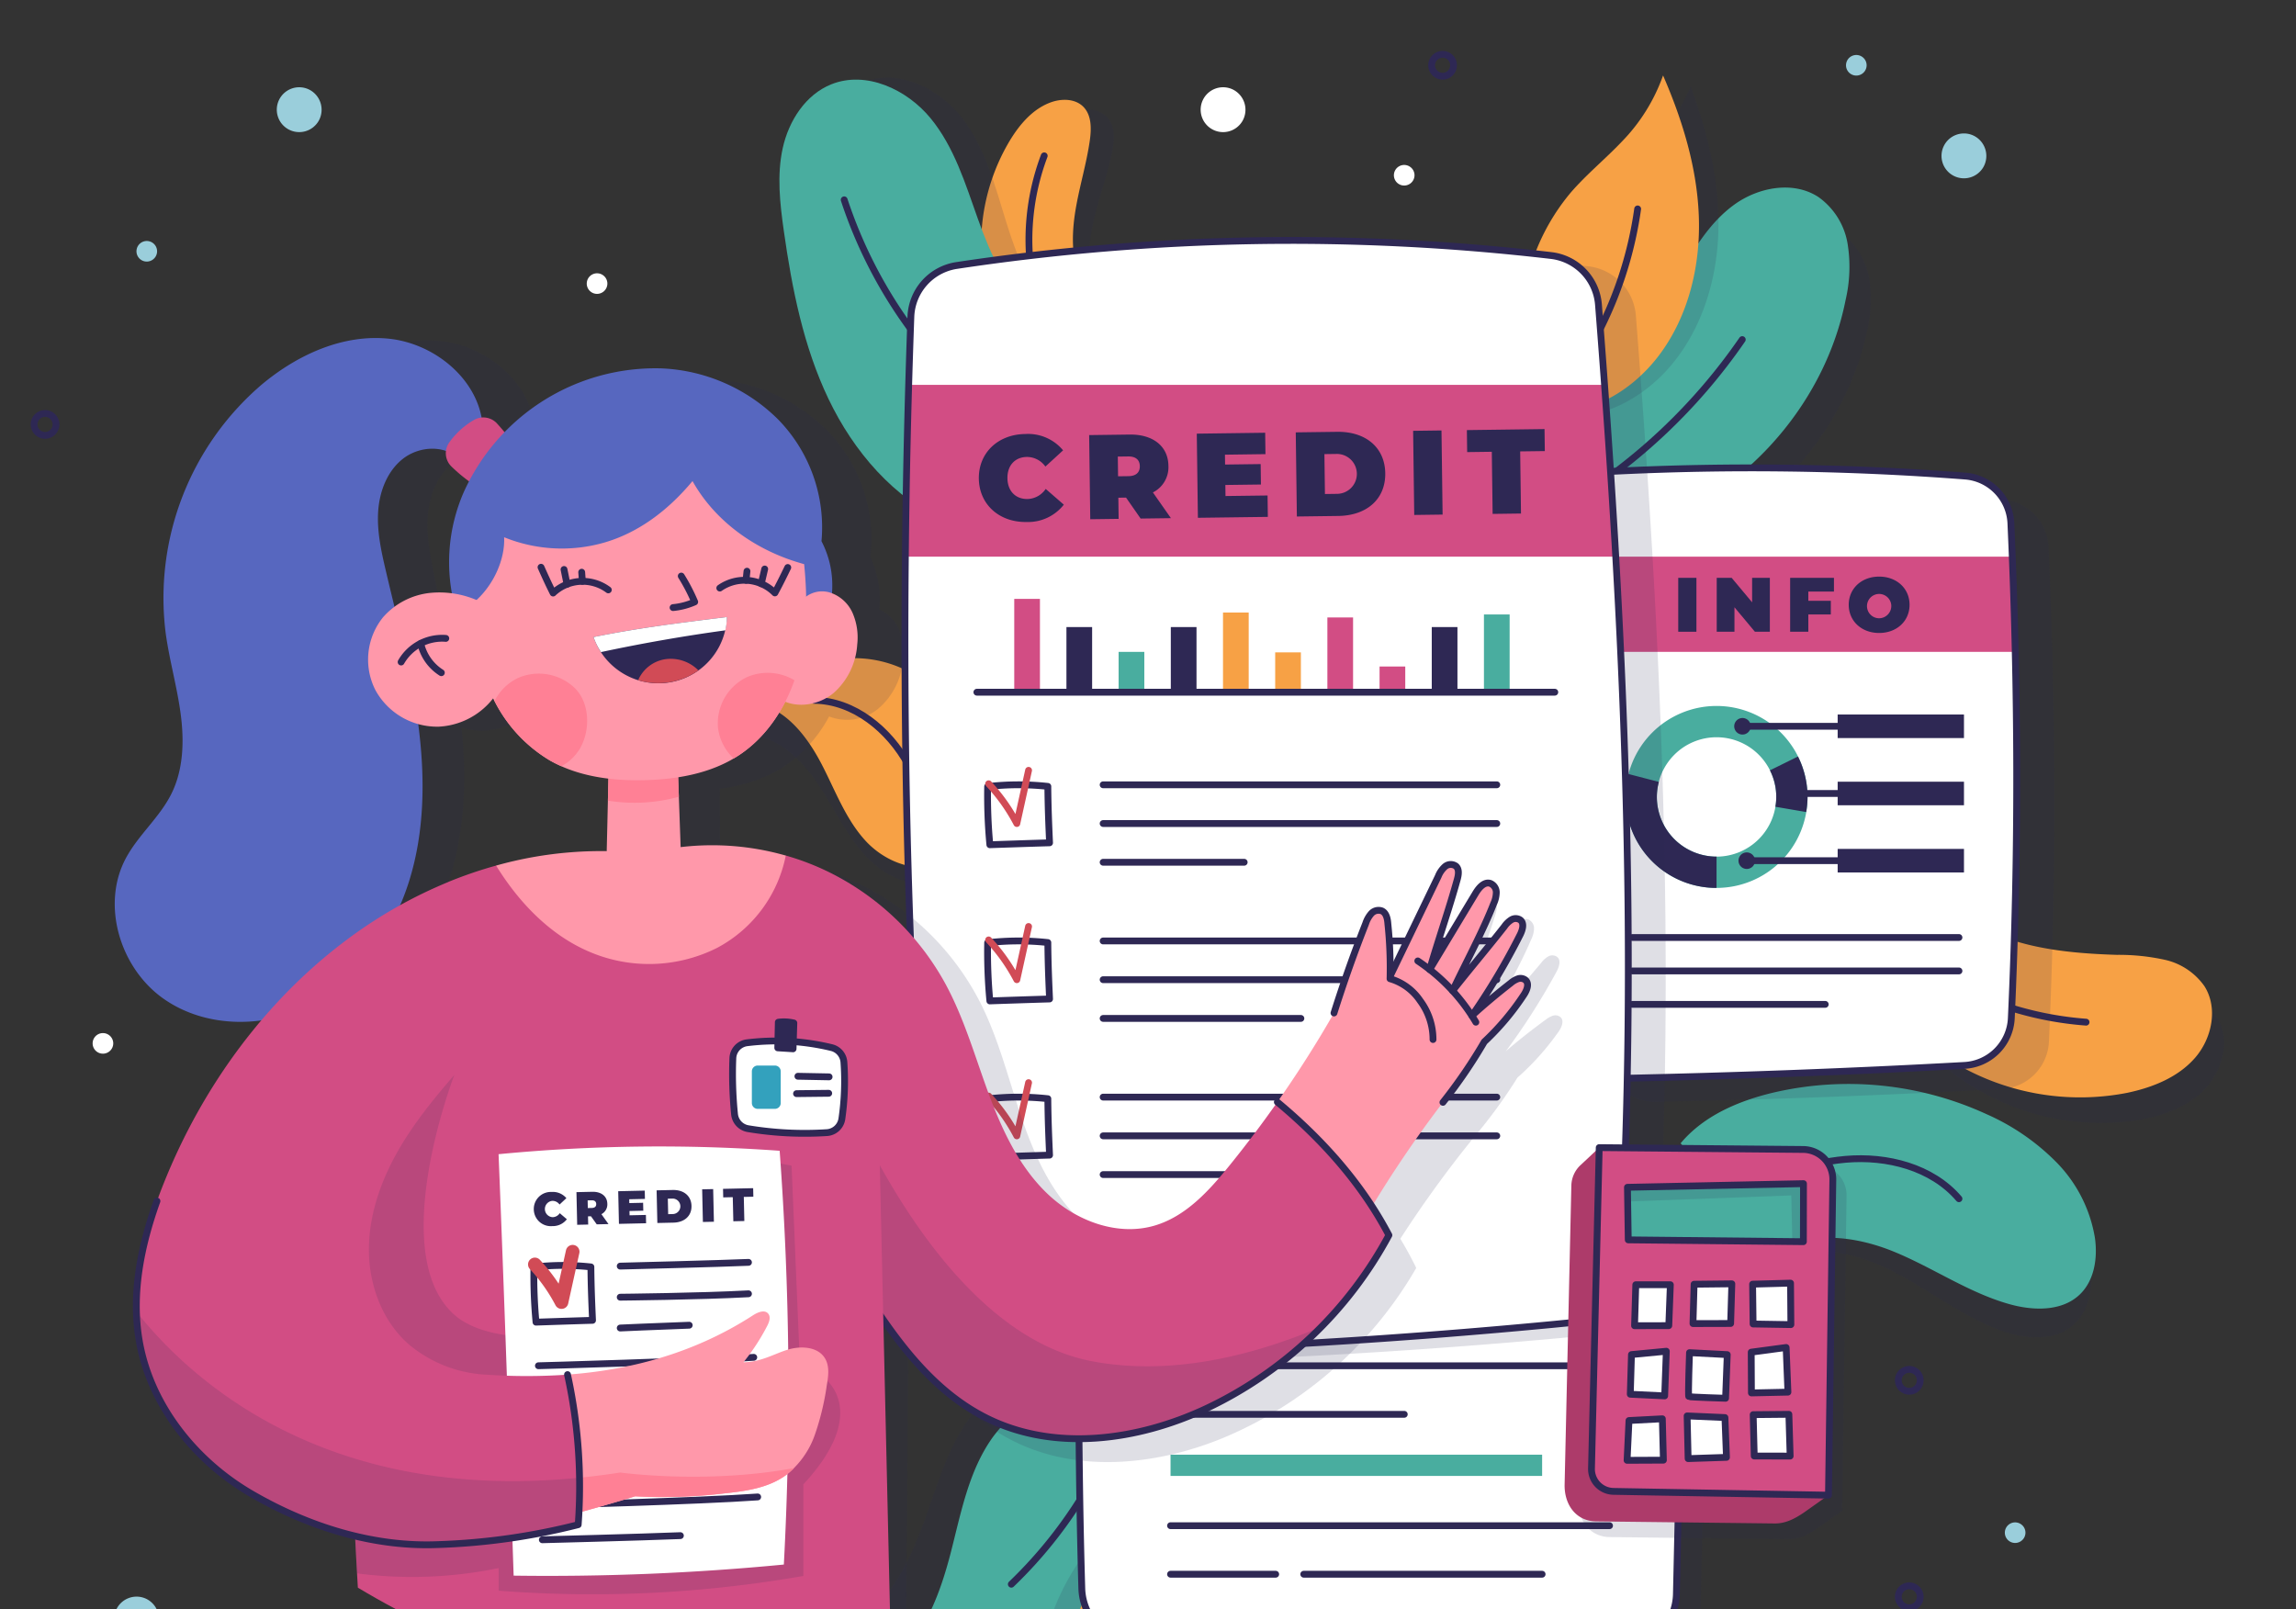 <svg xmlns="http://www.w3.org/2000/svg" xmlns:xlink="http://www.w3.org/1999/xlink" width="505" height="354" viewBox="0 0 505 354">
  <rect x="0" y="0" width="505" height="354" fill="#333333" stroke="none"/>
  <defs>
    <clipPath id="clip-path">
      <rect id="Rectángulo_414351" data-name="Rectángulo 414351" width="505" height="354" transform="translate(182.282 1322.039)" fill="#fff" stroke="#707070" stroke-width="1" opacity="0.63"/>
    </clipPath>
    <clipPath id="clip-path-2">
      <path id="Trazado_1016071" data-name="Trazado 1016071" d="M321.913,26.416C262.048,22.453,200.331,33.744,148.759,64.4S56.714,146.073,44.6,204.832,51.167,329.17,96.5,368.475c38.92,33.751,91.883,45.7,142.922,52.692,48.04,6.583,98.152,9.617,143.94-6.345,56.8-19.8,101.855-69.223,118.284-127.085s4.528-122.652-29.717-172.1S382.315,30.414,321.913,26.416Z" transform="translate(-40.99 -25.653)"/>
    </clipPath>
  </defs>
  <g id="Enmascarar_grupo_1098792" data-name="Enmascarar grupo 1098792" transform="translate(-182.282 -1322.039)" clip-path="url(#clip-path)">
    <g id="OBJECTS" transform="translate(182.282 1311.673)">
      <g id="Grupo_1171642" data-name="Grupo 1171642">
        <g id="Grupo_1171587" data-name="Grupo 1171587" transform="translate(166.431 26.959)">
          <g id="Grupo_1171578" data-name="Grupo 1171578" transform="translate(49.371 5.367)">
            <path id="Trazado_1015935" data-name="Trazado 1015935" d="M287.534,101.857a44.413,44.413,0,0,1,7.391-29.007c2.442-3.595,5.652-6.973,9.842-8.13,2.383-.657,5.245-.41,6.883,1.442,1.728,1.955,1.515,4.916,1,7.471-.987,4.851-2.713,9.519-3.877,14.33s-1.758,9.906-.459,14.683Z" transform="translate(-283.827 -62.23)" fill="#2e2854" opacity="0.15"/>
            <path id="Trazado_1015936" data-name="Trazado 1015936" d="M283.928,100.557a44.411,44.411,0,0,1,5.636-29.4c2.222-3.735,5.223-7.3,9.336-8.706,2.34-.8,5.211-.724,6.956,1.026,1.842,1.848,1.808,4.815,1.441,7.4-.694,4.9-2.137,9.665-3.01,14.537s-1.161,9.994.423,14.684Z" transform="translate(-283.395 -61.964)" fill="#f7a145"/>
            <path id="Trazado_1015937" data-name="Trazado 1015937" d="M298.562,75.8a52.431,52.431,0,0,0-2.484,28.032" transform="translate(-284.69 -63.483)" fill="none" stroke="#2e2854" stroke-linecap="round" stroke-linejoin="round" stroke-miterlimit="10" stroke-width="1.5"/>
          </g>
          <g id="Grupo_1171579" data-name="Grupo 1171579" transform="translate(4.994 0.478)">
            <path id="Trazado_1015938" data-name="Trazado 1015938" d="M274.615,154.578c-11.459-5.683-19.848-16.4-24.874-28.166s-7-24.59-8.253-37.319c-.6-6.094-1.038-12.342.534-18.258s5.515-11.534,11.294-13.56c7.754-2.72,16.512,1.816,21.46,8.376s7.045,14.76,9.481,22.61,5.57,15.929,11.864,21.212Z" transform="translate(-234.359 -56.472)" fill="#2e2854" opacity="0.15"/>
            <path id="Trazado_1015939" data-name="Trazado 1015939" d="M270.4,154.3c-11.691-5.192-20.526-15.546-26.046-27.086s-8.033-24.271-9.827-36.935c-.86-6.063-1.561-12.286-.24-18.265S239.3,60.259,244.99,57.989c7.631-3.046,16.574,1.114,21.8,7.459s7.664,14.449,10.431,22.187,6.241,15.679,12.754,20.69Z" transform="translate(-233.548 -56.527)" fill="#49ad9f"/>
            <path id="Trazado_1015940" data-name="Trazado 1015940" d="M249.559,86.669a101.936,101.936,0,0,0,34.431,48.706" transform="translate(-235.305 -59.786)" fill="none" stroke="#2e2854" stroke-linecap="round" stroke-linejoin="round" stroke-miterlimit="10" stroke-width="1.5"/>
          </g>
          <g id="Grupo_1171580" data-name="Grupo 1171580" transform="translate(0 128.187)">
            <path id="Trazado_1015941" data-name="Trazado 1015941" d="M271.1,248.433c-5.345,3.646-12.962,1.433-17.731-2.939s-7.569-10.415-11.037-15.875-8.21-10.76-14.389-12a25.637,25.637,0,0,1,44.888,2.648C276.756,228.566,275.961,238.345,271.1,248.433Z" transform="translate(-227.938 -200.548)" fill="#2e2854" opacity="0.15"/>
            <path id="Trazado_1015942" data-name="Trazado 1015942" d="M269.4,244.535c-5.642,3.166-13.038.3-17.408-4.471s-6.633-11.035-9.614-16.776-7.242-11.434-13.291-13.2a25.637,25.637,0,0,1,44.488,6.546C276.765,225.236,275.122,234.908,269.4,244.535Z" transform="translate(-228.064 -199.925)" fill="#f7a145"/>
            <path id="Trazado_1015943" data-name="Trazado 1015943" d="M242.074,210.322c8.792.056,16.547,6.466,20.751,14.187s5.527,16.635,6.782,25.337" transform="translate(-229.489 -201.066)" fill="none" stroke="#2e2854" stroke-linecap="round" stroke-linejoin="round" stroke-miterlimit="10" stroke-width="1.5"/>
          </g>
          <g id="Grupo_1171581" data-name="Grupo 1171581" transform="translate(22.741 282.448)">
            <path id="Trazado_1015944" data-name="Trazado 1015944" d="M310.458,374.708a30.835,30.835,0,0,0-31.129,9.144c-5.991,6.88-8.522,16-11.612,24.588s-7.37,17.456-14.234,21.849c15.831,4.765,34.188,2.435,46.915-8.115A39.7,39.7,0,0,0,310.458,374.708Z" transform="translate(-253.483 -373.243)" fill="#2e2854" opacity="0.15"/>
            <path id="Trazado_1015945" data-name="Trazado 1015945" d="M313.809,378.837A30.837,30.837,0,0,0,283.651,390.8c-5.334,7.4-7.015,16.719-9.3,25.551s-5.736,18.059-12.167,23.065c16.2,3.289,34.268-.716,45.971-12.391A39.7,39.7,0,0,0,313.809,378.837Z" transform="translate(-254.437 -373.764)" fill="#49ad9f"/>
            <path id="Trazado_1015946" data-name="Trazado 1015946" d="M318.712,373.2a98.357,98.357,0,0,1-27.862,49.414" transform="translate(-257.584 -373.202)" fill="none" stroke="#2e2854" stroke-linecap="round" stroke-linejoin="round" stroke-miterlimit="10" stroke-width="1.5"/>
          </g>
          <g id="Grupo_1171582" data-name="Grupo 1171582" transform="translate(61.891 312.452)">
            <path id="Trazado_1015947" data-name="Trazado 1015947" d="M321.541,406.9c-16.57,10.018-26.274,30.325-23.66,49.511a24.8,24.8,0,0,0,3.452,10.38,12.456,12.456,0,0,0,8.939,5.812c6.275.555,11.58-5.038,13.681-10.976s2.04-12.417,3.545-18.533,5.35-12.413,11.514-13.708Z" transform="translate(-297.458 -406.905)" fill="#2e2854" opacity="0.15"/>
            <path id="Trazado_1015948" data-name="Trazado 1015948" d="M321.6,412.379c-14.851,12.424-21.35,33.972-15.845,52.536a24.8,24.8,0,0,0,4.993,9.733,12.456,12.456,0,0,0,9.72,4.383c6.285-.408,10.678-6.742,11.849-12.931s.125-12.583.681-18.856,3.4-13.082,9.292-15.3Z" transform="translate(-298.155 -407.506)" fill="#f7a145"/>
            <path id="Trazado_1015949" data-name="Trazado 1015949" d="M334.229,420.241a50.2,50.2,0,0,0-13.421,40.651" transform="translate(-299.978 -408.369)" fill="none" stroke="#2e2854" stroke-linecap="round" stroke-linejoin="round" stroke-miterlimit="10" stroke-width="1.5"/>
          </g>
          <g id="Grupo_1171583" data-name="Grupo 1171583" transform="translate(203.22 221.826)">
            <path id="Trazado_1015950" data-name="Trazado 1015950" d="M457.279,319.215c5.452-5.642,13.29-8.361,21.035-9.619a72.76,72.76,0,0,1,46.572,8.132,49.848,49.848,0,0,1,14.592,11.718,30.871,30.871,0,0,1,7.174,17.087c.314,4.466-.767,9.363-4.215,12.218-4.18,3.46-10.4,2.86-15.513,1.028-8.78-3.144-16.189-9.2-24.535-13.361s-18.826-6.235-26.716-1.263Z" transform="translate(-456.327 -305.499)" fill="#2e2854" opacity="0.15"/>
            <path id="Trazado_1015951" data-name="Trazado 1015951" d="M456.21,318.156c5.028-6.023,12.648-9.3,20.281-11.12a72.76,72.76,0,0,1,47.039,4.733,49.832,49.832,0,0,1,15.4,10.629,30.872,30.872,0,0,1,8.394,16.521c.638,4.432-.086,9.394-3.318,12.492-3.917,3.754-10.169,3.606-15.4,2.152-8.985-2.5-16.813-8-25.439-11.546s-19.229-4.853-26.738.678Z" transform="translate(-456.21 -305.107)" fill="#49ad9f"/>
            <path id="Trazado_1015952" data-name="Trazado 1015952" d="M467.672,331.736c8.4-3.593,16.985-7.233,26.091-8.028s18.991,1.723,24.925,8.674" transform="translate(-457.468 -307.133)" fill="none" stroke="#2e2854" stroke-linecap="round" stroke-linejoin="round" stroke-miterlimit="10" stroke-width="1.5"/>
          </g>
          <g id="Grupo_1171584" data-name="Grupo 1171584" transform="translate(248.884 183.43)">
            <path id="Trazado_1015953" data-name="Trazado 1015953" d="M526.514,266.552c9.1,8.648,22.428,10.871,34.936,11.974a47.189,47.189,0,0,1,10.525,1.681,14.508,14.508,0,0,1,8.348,6.264c2.792,4.978,1.018,11.609-2.985,15.679s-9.735,5.974-15.381,6.818a54.076,54.076,0,0,1-51.3-22.194Z" transform="translate(-507.85 -262.48)" fill="#2e2854" opacity="0.15"/>
            <path id="Trazado_1015954" data-name="Trazado 1015954" d="M522.207,261.978c9.572,8.125,23,9.6,35.551,10a47.173,47.173,0,0,1,10.6,1.09,14.5,14.5,0,0,1,8.684,5.787c3.066,4.814,1.666,11.533-2.1,15.822s-9.386,6.509-14.975,7.668a54.075,54.075,0,0,1-52.463-19.29Z" transform="translate(-507.504 -261.978)" fill="#f7a145"/>
            <path id="Trazado_1015955" data-name="Trazado 1015955" d="M510.61,271.862a74.142,74.142,0,0,0,40.743,16.006" transform="translate(-507.845 -263.063)" fill="none" stroke="#2e2854" stroke-linecap="round" stroke-linejoin="round" stroke-miterlimit="10" stroke-width="1.5"/>
          </g>
          <g id="Grupo_1171585" data-name="Grupo 1171585" transform="translate(174.154 24.664)">
            <path id="Trazado_1015956" data-name="Trazado 1015956" d="M427.135,147.407c13.337-8.777,21.7-23.146,30.15-36.694,3.489-5.6,7.224-11.3,12.706-14.963s13.189-4.81,18.575-1a15.764,15.764,0,0,1,6.033,10.491,31.921,31.921,0,0,1-.893,12.318c-5.687,23.9-25.658,43.812-49.578,49.426Z" transform="translate(-423.953 -84.599)" fill="#2e2854" opacity="0.15"/>
            <path id="Trazado_1015957" data-name="Trazado 1015957" d="M423.561,140.7c12.987-9.286,20.79-23.968,28.708-37.833,3.27-5.728,6.782-11.567,12.117-15.444s12.993-5.317,18.522-1.723a15.763,15.763,0,0,1,6.435,10.249,31.911,31.911,0,0,1-.416,12.344C484.169,132.4,464.984,153.068,441.3,159.6Z" transform="translate(-423.561 -83.639)" fill="#49ad9f"/>
            <path id="Trazado_1015958" data-name="Trazado 1015958" d="M466.7,121.2a126.058,126.058,0,0,1-38.425,36.3" transform="translate(-424.079 -87.761)" fill="none" stroke="#2e2854" stroke-linecap="round" stroke-linejoin="round" stroke-miterlimit="10" stroke-width="1.5"/>
          </g>
          <g id="Grupo_1171586" data-name="Grupo 1171586" transform="translate(168.16)">
            <path id="Trazado_1015959" data-name="Trazado 1015959" d="M422.692,130.334A46.483,46.483,0,0,1,432.8,83.141c3.654-3.761,7.929-6.861,11.751-10.452a39.932,39.932,0,0,0,9.9-14.042c3.721,10.074,6.332,20.705,6.108,31.444s-3.46,21.632-10.367,29.857S432.458,133.375,422.692,130.334Z" transform="translate(-417.186 -56.233)" fill="#2e2854" opacity="0.15"/>
            <path id="Trazado_1015960" data-name="Trazado 1015960" d="M420.353,129.3a46.484,46.484,0,0,1,7.439-47.687c3.437-3.961,7.531-7.3,11.144-11.1a39.926,39.926,0,0,0,9.089-14.577c4.282,9.849,7.486,20.316,7.868,31.05s-2.237,21.793-8.67,30.393S430.275,131.782,420.353,129.3Z" transform="translate(-416.829 -55.935)" fill="#f7a145"/>
            <path id="Trazado_1015961" data-name="Trazado 1015961" d="M442.735,88.918a85.09,85.09,0,0,1-23.168,47.4" transform="translate(-417.129 -59.555)" fill="none" stroke="#2e2854" stroke-linecap="round" stroke-linejoin="round" stroke-miterlimit="10" stroke-width="1.5"/>
          </g>
        </g>
        <g id="Grupo_1171609" data-name="Grupo 1171609" transform="translate(199.044 63.254)">
          <g id="Grupo_1171588" data-name="Grupo 1171588" transform="translate(38.15 223.693)">
            <path id="Trazado_1015962" data-name="Trazado 1015962" d="M446.174,369.535l-1.345,60.329a12.292,12.292,0,0,1-12.12,12.014c-36.005.491-71.388-.34-106.709-1.3a12.293,12.293,0,0,1-11.947-11.929c-.588-19.993-.709-39.771-.748-59.586a12.3,12.3,0,0,1,11.863-12.308c36.037-1.288,72.209-1.251,109.207.227A12.291,12.291,0,0,1,446.174,369.535Z" transform="translate(-308.069 -348.835)" fill="#2e2854" opacity="0.15"/>
            <path id="Trazado_1015963" data-name="Trazado 1015963" d="M440.293,361.678l-1.345,60.329a12.292,12.292,0,0,1-12.12,12.014c-36.005.491-71.388-.34-106.709-1.3a12.293,12.293,0,0,1-11.947-11.929c-.588-19.993-.709-39.771-.748-59.586A12.3,12.3,0,0,1,319.288,348.9c36.037-1.288,72.209-1.251,109.207.227A12.293,12.293,0,0,1,440.293,361.678Z" transform="translate(-307.424 -347.973)" fill="#fff"/>
            <path id="Trazado_1015964" data-name="Trazado 1015964" d="M440.293,361.678l-1.345,60.329a12.292,12.292,0,0,1-12.12,12.014c-36.005.491-71.388-.34-106.709-1.3a12.293,12.293,0,0,1-11.947-11.929c-.588-19.993-.709-39.771-.748-59.586A12.3,12.3,0,0,1,319.288,348.9c36.037-1.288,72.209-1.251,109.207.227A12.293,12.293,0,0,1,440.293,361.678Z" transform="translate(-307.424 -347.973)" fill="none" stroke="#2e2854" stroke-linecap="round" stroke-linejoin="round" stroke-miterlimit="10" stroke-width="1.5"/>
            <rect id="Rectángulo_414337" data-name="Rectángulo 414337" width="81.73" height="4.673" transform="translate(20.262 43.381)" fill="#49ad9f"/>
            <line id="Línea_966" data-name="Línea 966" x2="51.41" transform="translate(20.262 34.501)" fill="none" stroke="#2e2854" stroke-linecap="round" stroke-linejoin="round" stroke-miterlimit="10" stroke-width="1.5"/>
            <line id="Línea_967" data-name="Línea 967" x2="96.558" transform="translate(20.262 23.827)" fill="none" stroke="#2e2854" stroke-linecap="round" stroke-linejoin="round" stroke-miterlimit="10" stroke-width="1.5"/>
            <line id="Línea_968" data-name="Línea 968" x2="23.131" transform="translate(20.262 69.674)" fill="none" stroke="#2e2854" stroke-linecap="round" stroke-linejoin="round" stroke-miterlimit="10" stroke-width="1.5"/>
            <line id="Línea_969" data-name="Línea 969" x2="52.431" transform="translate(49.561 69.674)" fill="none" stroke="#2e2854" stroke-linecap="round" stroke-linejoin="round" stroke-miterlimit="10" stroke-width="1.5"/>
            <line id="Línea_970" data-name="Línea 970" x2="96.558" transform="translate(20.262 58.999)" fill="none" stroke="#2e2854" stroke-linecap="round" stroke-linejoin="round" stroke-miterlimit="10" stroke-width="1.5"/>
          </g>
          <g id="Grupo_1171594" data-name="Grupo 1171594" transform="translate(145.17 50.024)">
            <path id="Trazado_1015965" data-name="Trazado 1015965" d="M448.572,292.985q38.153-.769,76.265-2.861a10.9,10.9,0,0,0,10.266-10.4c1.683-36.9,1.505-72.937-.092-108.832A10.9,10.9,0,0,0,524.986,160.5a614.4,614.4,0,0,0-77.711-1.037,10.884,10.884,0,0,0-10.342,10.971c.314,36.814.6,73.716.559,111.647A10.884,10.884,0,0,0,448.572,292.985Z" transform="translate(-428.658 -153.531)" fill="#2e2854" opacity="0.15"/>
            <path id="Trazado_1015966" data-name="Trazado 1015966" d="M439.277,287.183q38.153-.769,76.265-2.861a10.9,10.9,0,0,0,10.266-10.4c1.683-36.9,1.505-72.937-.092-108.833a10.9,10.9,0,0,0-10.026-10.392,614.386,614.386,0,0,0-77.711-1.037,10.884,10.884,0,0,0-10.342,10.971c.314,36.814.6,73.716.559,111.648A10.883,10.883,0,0,0,439.277,287.183Z" transform="translate(-427.638 -152.894)" fill="#fff"/>
            <path id="Trazado_1015967" data-name="Trazado 1015967" d="M526.014,174.832h-98.3q.088,10.459.168,20.94h98.794Q526.434,185.286,526.014,174.832Z" transform="translate(-427.646 -155.302)" fill="#d24d84"/>
            <path id="Trazado_1015968" data-name="Trazado 1015968" d="M439.277,287.183q38.153-.769,76.265-2.861a10.9,10.9,0,0,0,10.266-10.4c1.683-36.9,1.505-72.937-.092-108.833a10.9,10.9,0,0,0-10.026-10.392,614.386,614.386,0,0,0-77.711-1.037,10.884,10.884,0,0,0-10.342,10.971c.314,36.814.6,73.716.559,111.648A10.883,10.883,0,0,0,439.277,287.183Z" transform="translate(-427.638 -152.894)" fill="none" stroke="#2e2854" stroke-linecap="round" stroke-linejoin="round" stroke-miterlimit="10" stroke-width="1.5"/>
            <g id="Grupo_1171589" data-name="Grupo 1171589" transform="translate(24.911 23.914)">
              <path id="Trazado_1015969" data-name="Trazado 1015969" d="M455.619,180.061h4v11.856h-4Z" transform="translate(-455.619 -179.789)" fill="#2e2854"/>
              <path id="Trazado_1015970" data-name="Trazado 1015970" d="M476.813,180.061v11.856h-3.286l-4.5-5.385v5.385h-3.9V180.061h3.286l4.5,5.386v-5.386Z" transform="translate(-456.663 -179.789)" fill="#2e2854"/>
              <path id="Trazado_1015971" data-name="Trazado 1015971" d="M487.267,183.075v2.032h4.945v3.014h-4.945v3.793h-4V180.06h9.636v3.014h-5.64Z" transform="translate(-458.654 -179.789)" fill="#2e2854"/>
              <path id="Trazado_1015972" data-name="Trazado 1015972" d="M497.742,185.955c0-3.59,2.828-6.2,6.688-6.2s6.689,2.608,6.689,6.2-2.828,6.2-6.689,6.2S497.742,189.545,497.742,185.955Zm9.348,0a2.674,2.674,0,1,0-2.659,2.964A2.7,2.7,0,0,0,507.09,185.955Z" transform="translate(-460.242 -179.756)" fill="#2e2854"/>
            </g>
            <g id="Grupo_1171590" data-name="Grupo 1171590" transform="translate(13.326 52.365)">
              <path id="Trazado_1015973" data-name="Trazado 1015973" d="M462.618,211.714a20.011,20.011,0,1,0,20.011,20.011A20.012,20.012,0,0,0,462.618,211.714Zm0,33.141a13.129,13.129,0,1,1,13.129-13.129A13.13,13.13,0,0,1,462.618,244.855Z" transform="translate(-442.606 -211.714)" fill="#49ad9f"/>
              <path id="Trazado_1015974" data-name="Trazado 1015974" d="M486.246,236.417a20.1,20.1,0,0,0,.3-3.321,19.892,19.892,0,0,0-2.105-8.895l-6.165,3.046a12.8,12.8,0,0,1,1.195,8.012Z" transform="translate(-446.52 -213.085)" fill="#2e2854"/>
              <path id="Trazado_1015975" data-name="Trazado 1015975" d="M449.489,233.572a13.1,13.1,0,0,1,.436-3.306l-6.654-1.732a19.942,19.942,0,0,0,19.346,25.049V246.7A13.129,13.129,0,0,1,449.489,233.572Z" transform="translate(-442.606 -213.56)" fill="#2e2854"/>
            </g>
            <g id="Grupo_1171591" data-name="Grupo 1171591" transform="translate(38.912 83.807)">
              <rect id="Rectángulo_414338" data-name="Rectángulo 414338" width="27.783" height="5.181" transform="translate(21.063)" fill="#2e2854"/>
              <line id="Línea_971" data-name="Línea 971" x2="22.43" transform="translate(1.069 2.591)" fill="none" stroke="#2e2854" stroke-linecap="round" stroke-linejoin="round" stroke-miterlimit="10" stroke-width="1.5"/>
              <path id="Trazado_1015976" data-name="Trazado 1015976" d="M473.484,249.811a1.069,1.069,0,1,0-1.069,1.069A1.069,1.069,0,0,0,473.484,249.811Z" transform="translate(-471.346 -247.221)" fill="none" stroke="#2e2854" stroke-linecap="round" stroke-linejoin="round" stroke-miterlimit="10" stroke-width="1.5"/>
            </g>
            <g id="Grupo_1171592" data-name="Grupo 1171592" transform="translate(49.258 69.026)">
              <rect id="Rectángulo_414339" data-name="Rectángulo 414339" width="27.783" height="5.181" transform="translate(10.717)" fill="#2e2854"/>
              <line id="Línea_972" data-name="Línea 972" x2="12.083" transform="translate(1.069 2.591)" fill="none" stroke="#2e2854" stroke-linecap="round" stroke-linejoin="round" stroke-miterlimit="10" stroke-width="1.5"/>
              <path id="Trazado_1015977" data-name="Trazado 1015977" d="M485.106,233.208a1.069,1.069,0,1,0-1.069,1.069A1.069,1.069,0,0,0,485.106,233.208Z" transform="translate(-482.968 -230.618)" fill="none" stroke="#2e2854" stroke-linecap="round" stroke-linejoin="round" stroke-miterlimit="10" stroke-width="1.5"/>
            </g>
            <g id="Grupo_1171593" data-name="Grupo 1171593" transform="translate(37.972 54.246)">
              <rect id="Rectángulo_414340" data-name="Rectángulo 414340" width="27.783" height="5.181" transform="translate(22.003)" fill="#2e2854"/>
              <line id="Línea_973" data-name="Línea 973" x2="23.37" transform="translate(1.069 2.591)" fill="none" stroke="#2e2854" stroke-linecap="round" stroke-linejoin="round" stroke-miterlimit="10" stroke-width="1.5"/>
              <path id="Trazado_1015978" data-name="Trazado 1015978" d="M472.428,216.605a1.069,1.069,0,1,0-1.069,1.069A1.07,1.07,0,0,0,472.428,216.605Z" transform="translate(-470.29 -214.015)" fill="none" stroke="#2e2854" stroke-linecap="round" stroke-linejoin="round" stroke-miterlimit="10" stroke-width="1.5"/>
            </g>
            <line id="Línea_974" data-name="Línea 974" x2="71.834" transform="translate(14.823 103.293)" fill="none" stroke="#2e2854" stroke-linecap="round" stroke-linejoin="round" stroke-miterlimit="10" stroke-width="1.5"/>
            <line id="Línea_975" data-name="Línea 975" x2="71.834" transform="translate(14.823 110.647)" fill="none" stroke="#2e2854" stroke-linecap="round" stroke-linejoin="round" stroke-miterlimit="10" stroke-width="1.5"/>
            <line id="Línea_976" data-name="Línea 976" x2="42.42" transform="translate(14.823 118.001)" fill="none" stroke="#2e2854" stroke-linecap="round" stroke-linejoin="round" stroke-miterlimit="10" stroke-width="1.5"/>
          </g>
          <g id="Grupo_1171607" data-name="Grupo 1171607" transform="translate(0)">
            <path id="Trazado_1015979" data-name="Trazado 1015979" d="M291.955,344.081c41.7.006,86.637-2.557,128.414-6.67a11.838,11.838,0,0,0,10.648-11.1c4.23-72.2.8-143.163-4.672-212.8a11.815,11.815,0,0,0-10.422-10.817,493.968,493.968,0,0,0-130.792,2.2,11.836,11.836,0,0,0-10.023,11.3c-2.535,70.748-1.619,144.8,5.083,217.126A11.835,11.835,0,0,0,291.955,344.081Z" transform="translate(-265.585 -96.997)" fill="#2e2854" opacity="0.15"/>
            <path id="Trazado_1015980" data-name="Trazado 1015980" d="M282.718,341.405c41.7.006,86.637-2.556,128.414-6.67a11.838,11.838,0,0,0,10.648-11.1c4.23-72.2.8-143.162-4.672-212.8a11.815,11.815,0,0,0-10.422-10.817,493.968,493.968,0,0,0-130.792,2.2,11.835,11.835,0,0,0-10.023,11.3c-2.535,70.748-1.619,144.8,5.083,217.126A11.835,11.835,0,0,0,282.718,341.405Z" transform="translate(-264.571 -96.704)" fill="#fff"/>
            <path id="Trazado_1015981" data-name="Trazado 1015981" d="M264.674,170.173h156.24q-1.079-18.958-2.466-37.79H265.4Q264.866,151.157,264.674,170.173Z" transform="translate(-264.583 -100.62)" fill="#d24d84"/>
            <path id="Trazado_1015982" data-name="Trazado 1015982" d="M282.718,341.405c41.7.006,86.637-2.556,128.414-6.67a11.838,11.838,0,0,0,10.648-11.1c4.23-72.2.8-143.162-4.672-212.8a11.815,11.815,0,0,0-10.422-10.817,493.968,493.968,0,0,0-130.792,2.2,11.835,11.835,0,0,0-10.023,11.3c-2.535,70.748-1.619,144.8,5.083,217.126A11.835,11.835,0,0,0,282.718,341.405Z" transform="translate(-264.571 -96.704)" fill="none" stroke="#2e2854" stroke-linecap="round" stroke-linejoin="round" stroke-miterlimit="10" stroke-width="1.5"/>
            <g id="Grupo_1171595" data-name="Grupo 1171595" transform="translate(16.247 41.491)">
              <path id="Trazado_1015983" data-name="Trazado 1015983" d="M282.822,154.339c-.075-5.685,4.235-9.733,10.183-9.811a10,10,0,0,1,8.349,3.59l-3.891,3.567a5,5,0,0,0-4.075-2.114c-2.591.034-4.311,1.854-4.274,4.685s1.806,4.6,4.4,4.569a5.005,5.005,0,0,0,4.017-2.221l3.985,3.463a10,10,0,0,1-8.252,3.812C287.311,163.958,282.9,160.022,282.822,154.339Z" transform="translate(-282.821 -143.444)" fill="#2e2854"/>
              <path id="Trazado_1015984" data-name="Trazado 1015984" d="M318.191,158.528l-1.692.022.061,4.652-6.239.082-.244-18.506,8.91-.118c5.155-.068,8.468,2.586,8.525,6.867a6.2,6.2,0,0,1-3.412,5.862l3.961,5.659-6.661.088Zm.462-9.051-2.273.03.057,4.336,2.273-.03c1.719-.022,2.527-.851,2.51-2.2S320.372,149.455,318.653,149.477Z" transform="translate(-285.812 -143.458)" fill="#2e2854"/>
              <path id="Trazado_1015985" data-name="Trazado 1015985" d="M352.237,158.015l.062,4.706-15.385.2-.244-18.506,15.042-.2.062,4.706-8.909.118.029,2.168,7.824-.1.06,4.495-7.824.1.032,2.432Z" transform="translate(-288.731 -143.41)" fill="#2e2854"/>
              <path id="Trazado_1015986" data-name="Trazado 1015986" d="M361.121,144.105l9.121-.12c6.186-.082,10.488,3.379,10.564,9.116s-4.133,9.308-10.32,9.389l-9.121.12Zm9.035,13.524a4.389,4.389,0,1,0-.116-8.776l-2.616.035.116,8.776Z" transform="translate(-291.414 -143.384)" fill="#2e2854"/>
              <path id="Trazado_1015987" data-name="Trazado 1015987" d="M390.119,143.728l6.239-.082.244,18.506-6.239.082Z" transform="translate(-294.597 -143.347)" fill="#2e2854"/>
              <path id="Trazado_1015988" data-name="Trazado 1015988" d="M408.883,148.3l-5.42.071-.064-4.839,17.079-.225.064,4.839-5.42.071.18,13.666-6.238.082Z" transform="translate(-296.054 -143.31)" fill="#2e2854"/>
            </g>
            <g id="Grupo_1171597" data-name="Grupo 1171597" transform="translate(15.817 78.838)">
              <g id="Grupo_1171596" data-name="Grupo 1171596" transform="translate(8.221)">
                <rect id="Rectángulo_414341" data-name="Rectángulo 414341" width="5.651" height="20.526" transform="translate(0)" fill="#d24d84"/>
                <rect id="Rectángulo_414342" data-name="Rectángulo 414342" width="5.651" height="14.328" transform="translate(11.478 6.198)" fill="#2e2854"/>
                <rect id="Rectángulo_414343" data-name="Rectángulo 414343" width="5.651" height="8.87" transform="translate(22.957 11.656)" fill="#49ad9f"/>
                <rect id="Rectángulo_414344" data-name="Rectángulo 414344" width="5.651" height="14.328" transform="translate(34.436 6.198)" fill="#2e2854"/>
                <rect id="Rectángulo_414345" data-name="Rectángulo 414345" width="5.651" height="17.526" transform="translate(45.915 2.999)" fill="#f7a145"/>
                <rect id="Rectángulo_414346" data-name="Rectángulo 414346" width="5.651" height="8.763" transform="translate(57.393 11.763)" fill="#f7a145"/>
                <rect id="Rectángulo_414347" data-name="Rectángulo 414347" width="5.651" height="16.441" transform="translate(68.872 4.084)" fill="#d24d84"/>
                <rect id="Rectángulo_414348" data-name="Rectángulo 414348" width="5.651" height="5.651" transform="translate(80.351 14.874)" fill="#d24d84"/>
                <rect id="Rectángulo_414349" data-name="Rectángulo 414349" width="5.651" height="14.328" transform="translate(91.83 6.198)" fill="#2e2854"/>
                <rect id="Rectángulo_414350" data-name="Rectángulo 414350" width="5.651" height="17.1" transform="translate(103.308 3.426)" fill="#49ad9f"/>
              </g>
              <line id="Línea_977" data-name="Línea 977" x2="127.114" transform="translate(0 20.526)" fill="none" stroke="#2e2854" stroke-linecap="round" stroke-linejoin="round" stroke-miterlimit="10" stroke-width="1.5"/>
            </g>
            <g id="Grupo_1171600" data-name="Grupo 1171600" transform="translate(18.154 116.55)">
              <g id="Grupo_1171598" data-name="Grupo 1171598" transform="translate(0)">
                <path id="Trazado_1015989" data-name="Trazado 1015989" d="M298.235,231.545a59.282,59.282,0,0,0-13.242.041,115.413,115.413,0,0,0,.489,12.794c4.342-.147,8.684-.294,13.131-.426C298.442,240.064,298.272,236.172,298.235,231.545Z" transform="translate(-284.963 -228.014)" fill="none" stroke="#2e2854" stroke-linecap="round" stroke-linejoin="round" stroke-miterlimit="10" stroke-width="1.5"/>
                <path id="Trazado_1015990" data-name="Trazado 1015990" d="M285.244,230.575a39.841,39.841,0,0,1,6.2,8.747q1.293-5.852,2.584-11.7" transform="translate(-284.994 -227.622)" fill="none" stroke="#d14b56" stroke-linecap="round" stroke-linejoin="round" stroke-miterlimit="10" stroke-width="1.5"/>
              </g>
              <g id="Grupo_1171599" data-name="Grupo 1171599" transform="translate(25.435 3.181)">
                <line id="Línea_978" data-name="Línea 978" x2="86.583" fill="none" stroke="#2e2854" stroke-linecap="round" stroke-linejoin="round" stroke-miterlimit="10" stroke-width="1.5"/>
                <line id="Línea_979" data-name="Línea 979" x2="86.583" transform="translate(0 8.519)" fill="none" stroke="#2e2854" stroke-linecap="round" stroke-linejoin="round" stroke-miterlimit="10" stroke-width="1.5"/>
                <line id="Línea_980" data-name="Línea 980" x2="31.024" transform="translate(0 17.038)" fill="none" stroke="#2e2854" stroke-linecap="round" stroke-linejoin="round" stroke-miterlimit="10" stroke-width="1.5"/>
              </g>
            </g>
            <g id="Grupo_1171603" data-name="Grupo 1171603" transform="translate(18.154 150.897)">
              <g id="Grupo_1171601" data-name="Grupo 1171601" transform="translate(0)">
                <path id="Trazado_1015991" data-name="Trazado 1015991" d="M298.235,270.127a59.278,59.278,0,0,0-13.242.041,115.414,115.414,0,0,0,.489,12.794c4.342-.147,8.684-.294,13.131-.426C298.442,278.645,298.272,274.754,298.235,270.127Z" transform="translate(-284.963 -266.595)" fill="none" stroke="#2e2854" stroke-linecap="round" stroke-linejoin="round" stroke-miterlimit="10" stroke-width="1.5"/>
                <path id="Trazado_1015992" data-name="Trazado 1015992" d="M285.244,269.156a39.841,39.841,0,0,1,6.2,8.747q1.293-5.852,2.584-11.7" transform="translate(-284.994 -266.203)" fill="none" stroke="#d14b56" stroke-linecap="round" stroke-linejoin="round" stroke-miterlimit="10" stroke-width="1.5"/>
              </g>
              <g id="Grupo_1171602" data-name="Grupo 1171602" transform="translate(25.435 3.181)">
                <line id="Línea_981" data-name="Línea 981" x2="86.583" fill="none" stroke="#2e2854" stroke-linecap="round" stroke-linejoin="round" stroke-miterlimit="10" stroke-width="1.5"/>
                <line id="Línea_982" data-name="Línea 982" x2="86.583" transform="translate(0 8.519)" fill="none" stroke="#2e2854" stroke-linecap="round" stroke-linejoin="round" stroke-miterlimit="10" stroke-width="1.5"/>
                <line id="Línea_983" data-name="Línea 983" x2="43.494" transform="translate(0 17.038)" fill="none" stroke="#2e2854" stroke-linecap="round" stroke-linejoin="round" stroke-miterlimit="10" stroke-width="1.5"/>
              </g>
            </g>
            <g id="Grupo_1171606" data-name="Grupo 1171606" transform="translate(18.154 185.244)">
              <g id="Grupo_1171604" data-name="Grupo 1171604" transform="translate(0)">
                <path id="Trazado_1015993" data-name="Trazado 1015993" d="M298.235,308.708a59.275,59.275,0,0,0-13.242.041,115.413,115.413,0,0,0,.489,12.794c4.342-.147,8.684-.294,13.131-.426C298.442,317.226,298.272,313.335,298.235,308.708Z" transform="translate(-284.963 -305.176)" fill="none" stroke="#2e2854" stroke-linecap="round" stroke-linejoin="round" stroke-miterlimit="10" stroke-width="1.5"/>
                <path id="Trazado_1015994" data-name="Trazado 1015994" d="M285.244,307.737a39.84,39.84,0,0,1,6.2,8.747q1.293-5.852,2.584-11.7" transform="translate(-284.994 -304.784)" fill="none" stroke="#d14b56" stroke-linecap="round" stroke-linejoin="round" stroke-miterlimit="10" stroke-width="1.5"/>
              </g>
              <g id="Grupo_1171605" data-name="Grupo 1171605" transform="translate(25.435 3.181)">
                <line id="Línea_984" data-name="Línea 984" x2="86.583" fill="none" stroke="#2e2854" stroke-linecap="round" stroke-linejoin="round" stroke-miterlimit="10" stroke-width="1.5"/>
                <line id="Línea_985" data-name="Línea 985" x2="86.583" transform="translate(0 8.519)" fill="none" stroke="#2e2854" stroke-linecap="round" stroke-linejoin="round" stroke-miterlimit="10" stroke-width="1.5"/>
                <line id="Línea_986" data-name="Línea 986" x2="31.024" transform="translate(0 17.039)" fill="none" stroke="#2e2854" stroke-linecap="round" stroke-linejoin="round" stroke-miterlimit="10" stroke-width="1.5"/>
              </g>
            </g>
          </g>
          <g id="CALCULATOR" transform="translate(145.089 199.533)">
            <path id="Trazado_1015995" data-name="Trazado 1015995" d="M483.395,325.12l-44.85-.409-4.163,3.9a6.313,6.313,0,0,0-1.966,4.436l-1.48,65.751c-.1,4.422,2.489,8.074,6.912,8.125l39.273.458c2.372.028,4.327-.977,6.449-2.4l5.4-3.825.961-69.355A6.592,6.592,0,0,0,483.395,325.12Z" transform="translate(-427.918 -321.26)" fill="#2e2854" opacity="0.15"/>
            <path id="Trazado_1015996" data-name="Trazado 1015996" d="M435.887,320.834l-1.7,70.572a4.922,4.922,0,0,0,4.834,5.04l47.288.835.961-69.355a6.593,6.593,0,0,0-6.533-6.684Z" transform="translate(-428.276 -320.834)" fill="#d24d84"/>
            <path id="Trazado_1015997" data-name="Trazado 1015997" d="M435.159,320.834l-4.163,3.9a6.31,6.31,0,0,0-1.966,4.436l-1.481,65.751c-.1,4.422,2.489,8.074,6.912,8.125l39.273.457c2.373.028,4.328-.978,6.449-2.4l5.4-3.826-47.288-.835a4.922,4.922,0,0,1-4.834-5.04Z" transform="translate(-427.547 -320.834)" fill="#ad3b6a"/>
            <path id="Trazado_1015998" data-name="Trazado 1015998" d="M443.073,330.54l.176,11.563,38.521.4.023-12.766Z" transform="translate(-429.251 -321.811)" fill="#49ad9f"/>
            <path id="Trazado_1015999" data-name="Trazado 1015999" d="M443.12,333.667l35.987-1.338.228,10.152,2.436.026.023-12.766-38.721.8Z" transform="translate(-429.251 -321.811)" fill="#2e2854" opacity="0.15"/>
            <g id="Grupo_1171608" data-name="Grupo 1171608" transform="translate(13.738 29.806)">
              <path id="Trazado_1016000" data-name="Trazado 1016000" d="M445.1,354.708l7.6,0-.342,9-7.53.02Z" transform="translate(-443.182 -354.357)" fill="#fff" stroke="#2e2854" stroke-linecap="round" stroke-linejoin="round" stroke-miterlimit="10" stroke-width="1.5"/>
              <path id="Trazado_1016001" data-name="Trazado 1016001" d="M459.508,354.576l8.3-.091-.26,8.725-8.283.022Z" transform="translate(-444.767 -354.333)" fill="#fff" stroke="#2e2854" stroke-linecap="round" stroke-linejoin="round" stroke-miterlimit="10" stroke-width="1.5"/>
              <path id="Trazado_1016002" data-name="Trazado 1016002" d="M473.994,354.544l.107,8.759,8.311.136-.073-9.125Z" transform="translate(-446.383 -354.314)" fill="#fff" stroke="#2e2854" stroke-linecap="round" stroke-linejoin="round" stroke-miterlimit="10" stroke-width="1.5"/>
              <path id="Trazado_1016003" data-name="Trazado 1016003" d="M444.033,371.875l-.26,8.725,7.565.366.361-9.824Z" transform="translate(-443.066 -356.161)" fill="#fff" stroke="#2e2854" stroke-linecap="round" stroke-linejoin="round" stroke-miterlimit="10" stroke-width="1.5"/>
              <path id="Trazado_1016004" data-name="Trazado 1016004" d="M458.378,371.491l8.3.434-.368,9.6s-7.9-.241-8.091-.372S458.378,371.491,458.378,371.491Z" transform="translate(-444.645 -356.199)" fill="#fff" stroke="#2e2854" stroke-linecap="round" stroke-linejoin="round" stroke-miterlimit="10" stroke-width="1.5"/>
              <path id="Trazado_1016005" data-name="Trazado 1016005" d="M473.651,371.245l.045,8.967,8.027-.174-.393-9.822Z" transform="translate(-446.345 -356.059)" fill="#fff" stroke="#2e2854" stroke-linecap="round" stroke-linejoin="round" stroke-miterlimit="10" stroke-width="1.5"/>
              <path id="Trazado_1016006" data-name="Trazado 1016006" d="M443.4,388.215l-.418,8.754,7.986-.036-.232-9.1Z" transform="translate(-442.979 -357.993)" fill="#fff" stroke="#2e2854" stroke-linecap="round" stroke-linejoin="round" stroke-miterlimit="10" stroke-width="1.5"/>
              <path id="Trazado_1016007" data-name="Trazado 1016007" d="M457.817,387.121l.219,9.394,8.434-.278-.335-8.752Z" transform="translate(-444.608 -357.915)" fill="#fff" stroke="#2e2854" stroke-linecap="round" stroke-linejoin="round" stroke-miterlimit="10" stroke-width="1.5"/>
              <path id="Trazado_1016008" data-name="Trazado 1016008" d="M474.135,386.8l.232,9.1,7.9.013-.28-9.187Z" transform="translate(-446.398 -357.871)" fill="#fff" stroke="#2e2854" stroke-linecap="round" stroke-linejoin="round" stroke-miterlimit="10" stroke-width="1.5"/>
            </g>
            <path id="Trazado_1016009" data-name="Trazado 1016009" d="M443.073,330.54l.176,11.563,38.521.4.023-12.766Z" transform="translate(-429.251 -321.811)" fill="none" stroke="#2e2854" stroke-linecap="round" stroke-linejoin="round" stroke-miterlimit="10" stroke-width="1.5"/>
            <path id="Trazado_1016010" data-name="Trazado 1016010" d="M435.887,320.834l-1.7,70.572a4.922,4.922,0,0,0,4.834,5.04l47.288.835.961-69.355a6.593,6.593,0,0,0-6.533-6.684Z" transform="translate(-428.276 -320.834)" fill="none" stroke="#2e2854" stroke-linecap="round" stroke-linejoin="round" stroke-miterlimit="10" stroke-width="1.5"/>
          </g>
        </g>
        <g id="Grupo_1171641" data-name="Grupo 1171641">
          <g id="Grupo_1171640" data-name="Grupo 1171640" clip-path="url(#clip-path-2)">
            <path id="Trazado_1016011" data-name="Trazado 1016011" d="M388.414,270.3a1.745,1.745,0,0,0-1.712-.377,5.014,5.014,0,0,0-1.6.886c-2.924,2.132-6.014,4.556-8.756,6.919a146.7,146.7,0,0,0,11.188-17.563c.515-1,.96-2.355.141-3.122a1.806,1.806,0,0,0-2.012-.147,5.3,5.3,0,0,0-1.577,1.438c-3.769,4.514-8.05,9.266-11.82,13.78,3.4-6.649,7.013-12.79,9.622-18.9a6.058,6.058,0,0,0,.649-2.436,2.141,2.141,0,0,0-1.261-2.023c-1.317-.461-2.519.879-3.277,2.052-3.453,5.345-7.169,11.135-10.623,16.48,2.134-6.6,4.7-13.276,6.668-19.619.306-.987.549-2.211-.195-2.929a1.951,1.951,0,0,0-2.423.023,5.682,5.682,0,0,0-1.545,2.1q-5.626,10.814-11.251,21.626a100.006,100.006,0,0,0-.15-11.565c-.047-1.1-.27-2.393-1.262-2.862a2.159,2.159,0,0,0-2.315.534,6.26,6.26,0,0,0-1.293,2.148q-4.116,9.6-7.566,19.458c-3.956,6.463-8.331,12.909-13.048,19.207-3.5,4.679-7.2,9.276-11.046,13.739-4.613,5.346-9.827,10.731-16.645,12.562-8.329,2.235-17.407-1.531-23.461-7.675s-9.564-14.323-12.3-22.5-4.849-16.624-8.727-24.327a58.913,58.913,0,0,0-23.029-24.335q-2.06-1.19-4.215-2.206a57.455,57.455,0,0,0-7-2.744,59.206,59.206,0,0,0-23.057-2.569q-.039-7.682-.078-15.365a33.586,33.586,0,0,0,13.331-4.332,30.507,30.507,0,0,0,10.724-11.55,10.859,10.859,0,0,0,10.679-1.6,15.555,15.555,0,0,0,5.523-10.517,13.536,13.536,0,0,0-.8-6.946,8.375,8.375,0,0,0-4.4-4.482,21.085,21.085,0,0,0-1.959-11.516,33.974,33.974,0,0,0-8.731-27.069,38.733,38.733,0,0,0-25.424-12,45.353,45.353,0,0,0-27.386,7.131,47.424,47.424,0,0,0-7.435,5.833c-.507-.652-1.024-1.3-1.559-1.924a4.088,4.088,0,0,0-3.37-1.418c-1.446-9.247-10.286-16.62-19.722-17.942-10.207-1.43-20.508,2.954-28.578,9.364A61.787,61.787,0,0,0,91.722,184.72c.62,6.007,2.133,11.893,2.754,17.9s.276,12.338-2.588,17.654c-2.742,5.093-7.548,8.814-10.43,13.83-5.786,10.071-2,24.043,7.259,31.054,6.058,4.587,13.866,6.286,21.454,5.479A129.919,129.919,0,0,0,87.66,305.71c-4.751,10.886-8.14,22.814-6.476,34.575,2.011,14.227,11.474,26.789,23.67,34.385a85.252,85.252,0,0,0,22.475,9.97q.208,10.866.624,21.718c3.675,6.555,11.318,9.627,18.44,12.028a363.15,363.15,0,0,0,97.786,19.008q.367-48.391.734-96.783c5.9,9.067,12.772,17.4,22.2,22.41,14.7,7.821,32.995,5.874,48.275-.744a88.473,88.473,0,0,0,41.239-36.859q-1.6-3.292-3.5-6.426A253,253,0,0,1,369.4,296.569a112.909,112.909,0,0,0,9.494-13.024,57.548,57.548,0,0,0,9.081-10.161C388.608,272.453,389.186,271.12,388.414,270.3Zm-246.97-24.049a53.27,53.27,0,0,0,2.067-5.015c3.849-10.957,4.3-22.862,3.154-34.42-.009-.089-.021-.177-.031-.266a14.832,14.832,0,0,0,4.532.709,16.162,16.162,0,0,0,12.139-5.877,31.924,31.924,0,0,0,12.047,14.056A33.941,33.941,0,0,0,188.1,219.82q-.43,7.959-.859,15.919a86.454,86.454,0,0,0-24.413,2.445,94.027,94.027,0,0,0-10.461,3.219A99.379,99.379,0,0,0,141.444,246.249Zm-2.187-86.732c.421-4.357,2.248-8.766,5.767-11.369a10.344,10.344,0,0,1,9.552-1.444,4.11,4.11,0,0,0,1.111,3.462,35.464,35.464,0,0,0,3.727,3.335c-.446.813-.871,1.638-1.261,2.48A38.865,38.865,0,0,0,154.9,178.02a18.877,18.877,0,0,0-4.714-.226,16.58,16.58,0,0,0-7.99,2.813c-.563-2.69-1.129-5.379-1.674-8.071C139.655,168.246,138.837,163.873,139.257,159.517Z" transform="translate(-45.129 -36.158)" fill="#2e2854" opacity="0.15"/>
            <g id="Grupo_1171639" data-name="Grupo 1171639" transform="translate(25.232 84.715)">
              <g id="Grupo_1171621" data-name="Grupo 1171621" transform="translate(0)">
                <g id="Grupo_1171610" data-name="Grupo 1171610" transform="translate(108.154 89.821)">
                  <path id="Trazado_1016012" data-name="Trazado 1016012" d="M191.413,222.029q-.3,12.63-.594,25.263s16.478.437,16.455.371q-.461-12.979-.922-25.957Z" transform="translate(-190.819 -221.705)" fill="#ff98aa"/>
                  <path id="Trazado_1016013" data-name="Trazado 1016013" d="M206.785,232.781q-.2-5.538-.393-11.076l-14.939.324-.272,11.607A36.611,36.611,0,0,0,206.785,232.781Z" transform="translate(-190.859 -221.705)" fill="#ff8095"/>
                </g>
                <g id="Grupo_1171611" data-name="Grupo 1171611" transform="translate(0)">
                  <path id="Trazado_1016014" data-name="Trazado 1016014" d="M150.3,140.607c-.518-10.294-10.291-18.511-20.537-19.63s-20.408,3.576-28.28,10.229a61.782,61.782,0,0,0-20.96,54.368c.8,5.984,2.494,11.823,3.3,17.808s.652,12.324-2.049,17.725c-2.586,5.175-7.277,9.04-10,14.141-5.477,10.242-1.269,24.092,8.2,30.818s22.821,6.625,33.064,1.151,17.465-15.662,20.979-26.732,3.6-22.982,2.105-34.5-4.532-22.768-7.183-34.076c-1-4.261-1.95-8.607-1.661-12.975s1.98-8.83,5.418-11.539,8.795-3.155,12.121-.227C145.807,145.081,147.417,143.293,150.3,140.607Z" transform="translate(-69.332 -120.812)" fill="#5767bf"/>
                  <path id="Trazado_1016015" data-name="Trazado 1016015" d="M157.962,155.655a34.379,34.379,0,0,1-5.575-4.415,4.076,4.076,0,0,1-.524-5.265,17.288,17.288,0,0,1,5.518-5.017,4.085,4.085,0,0,1,5.031.822q1.457,1.609,2.785,3.329Z" transform="translate(-78.309 -122.965)" fill="#d24d84"/>
                  <path id="Trazado_1016016" data-name="Trazado 1016016" d="M153.211,180.73a38.459,38.459,0,0,1,1.905-25.087A46.255,46.255,0,0,1,198.524,128.3,38.735,38.735,0,0,1,224.3,139.526a33.971,33.971,0,0,1,9.551,26.791c2.528,4.917,3.306,10.712,1.008,18a93.273,93.273,0,0,1-56.766,10.81C169.629,194.029,156.643,193.174,153.211,180.73Z" transform="translate(-78.397 -121.629)" fill="#5767bf"/>
                </g>
                <g id="Grupo_1171620" data-name="Grupo 1171620" transform="translate(55.73 31.464)">
                  <path id="Trazado_1016017" data-name="Trazado 1016017" d="M238.292,185.722a5.944,5.944,0,0,1,6.3-2.1,8.214,8.214,0,0,1,5.123,4.546,13.531,13.531,0,0,1,1.016,6.918,15.557,15.557,0,0,1-5.2,10.679c-3.137,2.585-7.8,3.444-11.405,1.568Z" transform="translate(-143.148 -159.146)" fill="#ff98aa"/>
                  <g id="Grupo_1171617" data-name="Grupo 1171617" transform="translate(22.992)">
                    <path id="Trazado_1016018" data-name="Trazado 1016018" d="M230.675,174.426c.767,7.784.725,15.76-1.414,23.284s-6.542,14.6-13.1,18.856c-5.955,3.862-13.232,5.167-20.324,5.368-7.261.207-14.767-.729-21.078-4.326a32.309,32.309,0,0,1-13.067-14.895,48.113,48.113,0,0,1-3.93-19.651c4.568-3.7,7.16-9.708,6.923-14.552a33.744,33.744,0,0,0,22.195,1.122c7.24-2.146,13.7-6.827,19.243-13.478C211.1,165.057,220.156,171.566,230.675,174.426Z" transform="translate(-157.758 -156.154)" fill="#ff98aa"/>
                    <g id="Grupo_1171612" data-name="Grupo 1171612" transform="translate(4.827 42.173)">
                      <path id="Trazado_1016019" data-name="Trazado 1016019" d="M235.186,205.165a11.45,11.45,0,0,0-10.458-.686,11.272,11.272,0,0,0-6.365,11.043,11,11,0,0,0,3.464,6.842c.329-.194.656-.391.978-.6C228.705,217.937,232.854,211.828,235.186,205.165Z" transform="translate(-169.231 -203.525)" fill="#ff8095"/>
                      <path id="Trazado_1016020" data-name="Trazado 1016020" d="M182.031,220.073c2.227-3.948,2.1-9.811-1.115-13.075a11.42,11.42,0,0,0-12.555-2.324,11.116,11.116,0,0,0-5.18,5.074,31.757,31.757,0,0,0,12.172,13.08c.821.467,1.662.888,2.519,1.269A10.539,10.539,0,0,0,182.031,220.073Z" transform="translate(-163.18 -203.547)" fill="#ff8095"/>
                    </g>
                    <g id="Grupo_1171616" data-name="Grupo 1171616" transform="translate(15.043 18.954)">
                      <g id="Grupo_1171613" data-name="Grupo 1171613">
                        <path id="Trazado_1016021" data-name="Trazado 1016021" d="M174.655,177.445c.812,1.811,1.626,3.622,2.66,5.673a9.448,9.448,0,0,1,12.141-.694" transform="translate(-174.655 -177.445)" fill="none" stroke="#2e2854" stroke-linecap="round" stroke-linejoin="round" stroke-miterlimit="10" stroke-width="1.5"/>
                        <path id="Trazado_1016022" data-name="Trazado 1016022" d="M181,181.258c-.215-1.091-.437-2.182-.661-3.265" transform="translate(-175.279 -177.505)" fill="none" stroke="#2e2854" stroke-linecap="round" stroke-linejoin="round" stroke-miterlimit="10" stroke-width="1.5"/>
                        <path id="Trazado_1016023" data-name="Trazado 1016023" d="M184.853,180.682c-.05-.669-.1-1.337-.149-2.015" transform="translate(-175.758 -177.579)" fill="none" stroke="#2e2854" stroke-linecap="round" stroke-linejoin="round" stroke-miterlimit="10" stroke-width="1.5"/>
                      </g>
                      <g id="Grupo_1171614" data-name="Grupo 1171614" transform="translate(39.323 0.056)">
                        <path id="Trazado_1016024" data-name="Trazado 1016024" d="M233.772,177.508c-.867,1.785-1.736,3.57-2.833,5.588a9.446,9.446,0,0,0-12.114-1.066" transform="translate(-218.826 -177.508)" fill="none" stroke="#2e2854" stroke-linecap="round" stroke-linejoin="round" stroke-miterlimit="10" stroke-width="1.5"/>
                        <path id="Trazado_1016025" data-name="Trazado 1016025" d="M229.064,181.123c.248-1.083.5-2.168.76-3.242" transform="translate(-219.95 -177.549)" fill="none" stroke="#2e2854" stroke-linecap="round" stroke-linejoin="round" stroke-miterlimit="10" stroke-width="1.5"/>
                        <path id="Trazado_1016026" data-name="Trazado 1016026" d="M225.3,180.428c.07-.667.141-1.334.211-2.009" transform="translate(-219.536 -177.608)" fill="none" stroke="#2e2854" stroke-linecap="round" stroke-linejoin="round" stroke-miterlimit="10" stroke-width="1.5"/>
                      </g>
                      <path id="Trazado_1016027" data-name="Trazado 1016027" d="M209.081,179.627a40.613,40.613,0,0,1,2.956,5.683,15.2,15.2,0,0,1-4.757,1.245" transform="translate(-178.236 -177.684)" fill="none" stroke="#2e2854" stroke-linecap="round" stroke-linejoin="round" stroke-miterlimit="10" stroke-width="1.5"/>
                      <g id="Grupo_1171615" data-name="Grupo 1171615" transform="translate(11.547 10.955)">
                        <path id="Trazado_1016028" data-name="Trazado 1016028" d="M216.966,189.75c-9.8,1.205-19.6,2.41-29.341,4.406a15.115,15.115,0,0,0,23.187,7.256A14.981,14.981,0,0,0,216.966,189.75Z" transform="translate(-187.625 -189.75)" fill="#2e2854"/>
                        <path id="Trazado_1016029" data-name="Trazado 1016029" d="M216.966,189.75c-9.8,1.205-19.6,2.41-29.341,4.406a14.735,14.735,0,0,0,1.643,3.3q13.579-2.9,27.35-4.786A12.606,12.606,0,0,0,216.966,189.75Z" transform="translate(-187.625 -189.75)" fill="#fff"/>
                        <path id="Trazado_1016030" data-name="Trazado 1016030" d="M204.724,200.137a7.778,7.778,0,0,0-6.075,4.634,15.364,15.364,0,0,0,13.263-2.152A8.556,8.556,0,0,0,204.724,200.137Z" transform="translate(-188.835 -190.881)" fill="#d14b56"/>
                      </g>
                    </g>
                  </g>
                  <g id="Grupo_1171619" data-name="Grupo 1171619" transform="translate(0 24.481)">
                    <path id="Trazado_1016031" data-name="Trazado 1016031" d="M157.2,186a20.889,20.889,0,0,0-11.578-2.235,15.993,15.993,0,0,0-10.379,5.339,14.808,14.808,0,0,0-1.734,15.985,15.467,15.467,0,0,0,13.989,8.1,16.192,16.192,0,0,0,13.609-8.866Z" transform="translate(-131.932 -183.653)" fill="#ff98aa"/>
                    <g id="Grupo_1171618" data-name="Grupo 1171618" transform="translate(7.264 10.082)">
                      <path id="Trazado_1016032" data-name="Trazado 1016032" d="M140.092,200.213a10.4,10.4,0,0,1,9.828-5.195" transform="translate(-140.092 -194.977)" fill="none" stroke="#2e2854" stroke-linecap="round" stroke-linejoin="round" stroke-miterlimit="10" stroke-width="1.5"/>
                      <path id="Trazado_1016033" data-name="Trazado 1016033" d="M144.927,196.265a10.332,10.332,0,0,0,4.543,6.441" transform="translate(-140.623 -195.119)" fill="none" stroke="#2e2854" stroke-linecap="round" stroke-linejoin="round" stroke-miterlimit="10" stroke-width="1.5"/>
                    </g>
                  </g>
                </g>
              </g>
              <g id="Grupo_1171638" data-name="Grupo 1171638" transform="translate(4.752 111.562)">
                <g id="Grupo_1171626" data-name="Grupo 1171626" transform="translate(154.209 4.224)">
                  <g id="Grupo_1171624" data-name="Grupo 1171624" transform="translate(96.758)">
                    <path id="Trazado_1016034" data-name="Trazado 1016034" d="M376.549,327.5A252.831,252.831,0,0,1,393,303.195a112.934,112.934,0,0,0,9.093-13.308,57.477,57.477,0,0,0,8.767-10.433c.607-.951,1.145-2.3.348-3.1a1.749,1.749,0,0,0-1.723-.325,5.049,5.049,0,0,0-1.574.934c-2.858,2.22-5.873,4.738-8.541,7.182a146.781,146.781,0,0,0,10.648-17.895c.484-1.013.888-2.382.045-3.125a1.805,1.805,0,0,0-2.016-.085,5.279,5.279,0,0,0-1.532,1.486c-3.63,4.627-7.764,9.507-11.4,14.134,3.2-6.75,6.621-13,9.042-19.187a6.061,6.061,0,0,0,.574-2.454,2.141,2.141,0,0,0-1.322-1.983c-1.33-.421-2.491.955-3.213,2.151-3.29,5.447-6.827,11.348-10.117,16.8,1.933-6.656,4.3-13.413,6.067-19.813.276-1,.481-2.227-.284-2.922a1.952,1.952,0,0,0-2.422.1,5.688,5.688,0,0,0-1.481,2.146l-11.953,24.789-10.98,5.261c-3.758,6.581-7.935,13.156-12.457,19.6Z" transform="translate(-356.575 -250.871)" fill="#ff98aa"/>
                    <g id="Grupo_1171622" data-name="Grupo 1171622" transform="translate(23.438)">
                      <path id="Trazado_1016035" data-name="Trazado 1016035" d="M391.275,274.714a41.785,41.785,0,0,1,12.767,13.471" transform="translate(-383.821 -253.488)" fill="none" stroke="#2e2854" stroke-linecap="round" stroke-linejoin="round" stroke-miterlimit="10" stroke-width="1.5"/>
                      <path id="Trazado_1016036" data-name="Trazado 1016036" d="M395.888,303.195a112.923,112.923,0,0,0,9.093-13.308,57.476,57.476,0,0,0,8.767-10.433c.607-.951,1.145-2.3.348-3.1a1.749,1.749,0,0,0-1.723-.325,5.048,5.048,0,0,0-1.574.934c-2.858,2.22-5.873,4.738-8.541,7.182a146.781,146.781,0,0,0,10.648-17.895c.484-1.013.888-2.382.045-3.125a1.805,1.805,0,0,0-2.016-.085,5.28,5.28,0,0,0-1.532,1.486c-3.63,4.627-7.764,9.507-11.4,14.134,3.2-6.75,6.621-13,9.042-19.187a6.06,6.06,0,0,0,.574-2.454,2.141,2.141,0,0,0-1.322-1.983c-1.33-.421-2.491.955-3.213,2.151-3.289,5.447-6.827,11.348-10.117,16.8,1.933-6.656,4.3-13.413,6.067-19.813.276-1,.481-2.227-.284-2.922a1.952,1.952,0,0,0-2.421.1,5.687,5.687,0,0,0-1.481,2.146L382.9,278.282" transform="translate(-382.902 -250.871)" fill="none" stroke="#2e2854" stroke-linecap="round" stroke-linejoin="round" stroke-miterlimit="10" stroke-width="1.5"/>
                    </g>
                    <g id="Grupo_1171623" data-name="Grupo 1171623" transform="translate(12.459 10.071)">
                      <path id="Trazado_1016037" data-name="Trazado 1016037" d="M370.57,284.786q3.146-9.955,6.971-19.679a6.244,6.244,0,0,1,1.227-2.186,2.158,2.158,0,0,1,2.3-.6c1.006.44,1.269,1.726,1.349,2.823a93.273,93.273,0,0,1,.481,12.108,12.051,12.051,0,0,1,6.638,4.86,14.225,14.225,0,0,1,2.812,8.51" transform="translate(-370.57 -262.183)" fill="#ff98aa"/>
                      <path id="Trazado_1016038" data-name="Trazado 1016038" d="M370.57,284.786q3.146-9.955,6.971-19.679a6.244,6.244,0,0,1,1.227-2.186,2.158,2.158,0,0,1,2.3-.6c1.006.44,1.269,1.726,1.349,2.823a93.273,93.273,0,0,1,.481,12.108,12.051,12.051,0,0,1,6.638,4.86,14.225,14.225,0,0,1,2.812,8.51" transform="translate(-370.57 -262.183)" fill="none" stroke="#2e2854" stroke-linecap="round" stroke-linejoin="round" stroke-miterlimit="10" stroke-width="1.5"/>
                    </g>
                  </g>
                  <g id="Grupo_1171625" data-name="Grupo 1171625" transform="translate(0 2.652)">
                    <path id="Trazado_1016039" data-name="Trazado 1016039" d="M247.889,253.85a58.914,58.914,0,0,1,23.759,23.623c4.11,7.581,6.483,15.956,9.463,24.05s6.739,16.163,12.976,22.118,15.426,9.446,23.684,6.957c6.76-2.038,11.806-7.58,16.255-13.064,3.712-4.578,7.264-9.285,10.623-14.069,9.951,8.273,18.635,18.027,24.533,29.279a88.46,88.46,0,0,1-40.1,38.1c-15.071,7.08-33.3,9.583-48.229,2.213-13.546-6.686-22.2-20.147-30.162-32.986Z" transform="translate(-247.889 -253.85)" fill="#d24d84"/>
                    <path id="Trazado_1016040" data-name="Trazado 1016040" d="M303.971,366.341c-28.455-5.453-47.605-43.343-54.339-58.864l1.251,38.478c7.961,12.838,16.616,26.3,30.162,32.986,14.931,7.37,33.158,4.867,48.229-2.213a88.087,88.087,0,0,0,25.3-18.005C340.694,364.666,322.154,369.825,303.971,366.341Z" transform="translate(-248.08 -259.736)" fill="#2e2854" opacity="0.15"/>
                    <path id="Trazado_1016041" data-name="Trazado 1016041" d="M344.994,309.583c9.951,8.273,18.635,18.027,24.533,29.279a88.461,88.461,0,0,1-40.1,38.1c-15.071,7.08-33.3,9.583-48.229,2.213-13.546-6.686-22.2-20.147-30.162-32.986" transform="translate(-248.235 -259.967)" fill="none" stroke="#2e2854" stroke-linecap="round" stroke-linejoin="round" stroke-miterlimit="10" stroke-width="1.5"/>
                  </g>
                </g>
                <g id="Grupo_1171630" data-name="Grupo 1171630" transform="translate(46.348)">
                  <path id="Trazado_1016042" data-name="Trazado 1016042" d="M243.668,306.179l-9.075-52.9q-2.1-1.127-4.28-2.077a57.224,57.224,0,0,0-7.081-2.529h0L193.28,262.405l-33.761-11.526a93.892,93.892,0,0,0-10.359,3.536l-22.393,47.272c-.182,39.53.283,79.062,3.013,118.349,3.873,6.44,11.605,9.279,18.8,11.462A363.133,363.133,0,0,0,246.9,447.523Q245.282,376.851,243.668,306.179Z" transform="translate(-126.732 -246.406)" fill="#d24d84"/>
                  <path id="Trazado_1016043" data-name="Trazado 1016043" d="M227.089,412.4v-20.14c15.027-16.179,4.579-23.385,4.579-23.385L226.4,367.5l-1.9-45.348-5.457-1.022v29.079s-53.57,18.216-68.723,4.737,0-52.715,0-52.715l-18.7-5.5-4.847,10.231c-.161,35.015.189,70.031,2.168,104.877a93.648,93.648,0,0,0,31.123-1.171v4.975A268.966,268.966,0,0,0,227.089,412.4Z" transform="translate(-126.732 -251.68)" fill="#2e2854" opacity="0.15"/>
                  <path id="Trazado_1016044" data-name="Trazado 1016044" d="M183.39,269.257a33.334,33.334,0,0,0,28.762-.546A29.508,29.508,0,0,0,227.272,248.4a58.889,58.889,0,0,0-30.839-.418A85.206,85.206,0,0,0,163.56,250.6C168.46,258.551,175.109,265.523,183.39,269.257Z" transform="translate(-130.774 -246.126)" fill="#ff98aa"/>
                  <g id="Grupo_1171629" data-name="Grupo 1171629" transform="translate(84.788 38.851)">
                    <g id="Grupo_1171628" data-name="Grupo 1171628" transform="translate(0 4.217)">
                      <path id="Trazado_1016045" data-name="Trazado 1016045" d="M242.716,314.649a76.091,76.091,0,0,1-17.327-.87,3.592,3.592,0,0,1-2.979-3.193,89.362,89.362,0,0,1-.369-12.307,3.563,3.563,0,0,1,3.15-3.4,51.9,51.9,0,0,1,18.621,1.083,3.568,3.568,0,0,1,2.658,3.218,57.8,57.8,0,0,1-.454,12.455A3.563,3.563,0,0,1,242.716,314.649Z" transform="translate(-221.972 -294.503)" fill="#fff"/>
                      <path id="Trazado_1016046" data-name="Trazado 1016046" d="M228.031,300.555h3.779a1.286,1.286,0,0,1,1.286,1.286V308.8a1.286,1.286,0,0,1-1.286,1.286h-3.779a1.285,1.285,0,0,1-1.286-1.286v-6.954A1.286,1.286,0,0,1,228.031,300.555Z" transform="translate(-222.496 -295.167)" fill="#33a1bd"/>
                      <g id="Grupo_1171627" data-name="Grupo 1171627" transform="translate(14.074 7.748)">
                        <path id="Trazado_1016047" data-name="Trazado 1016047" d="M238.122,303.206l6.864.131" transform="translate(-237.818 -303.206)" fill="none" stroke="#2e2854" stroke-linecap="round" stroke-linejoin="round" stroke-miterlimit="10" stroke-width="1.5"/>
                        <path id="Trazado_1016048" data-name="Trazado 1016048" d="M237.781,307.49l7.081-.079" transform="translate(-237.781 -303.667)" fill="none" stroke="#2e2854" stroke-linecap="round" stroke-linejoin="round" stroke-miterlimit="10" stroke-width="1.5"/>
                      </g>
                      <path id="Trazado_1016049" data-name="Trazado 1016049" d="M242.716,314.649a76.091,76.091,0,0,1-17.327-.87,3.592,3.592,0,0,1-2.979-3.193,89.362,89.362,0,0,1-.369-12.307,3.563,3.563,0,0,1,3.15-3.4,51.9,51.9,0,0,1,18.621,1.083,3.568,3.568,0,0,1,2.658,3.218,57.8,57.8,0,0,1-.454,12.455A3.563,3.563,0,0,1,242.716,314.649Z" transform="translate(-221.972 -294.503)" fill="none" stroke="#2e2854" stroke-linecap="round" stroke-linejoin="round" stroke-miterlimit="10" stroke-width="1.5"/>
                    </g>
                    <path id="Trazado_1016050" data-name="Trazado 1016050" d="M233.268,289.845q-.061,2.816-.121,5.634l3.368.213q.085-2.836.17-5.673A9.3,9.3,0,0,0,233.268,289.845Z" transform="translate(-223.199 -289.766)" fill="#2e2854" stroke="#2e2854" stroke-linecap="round" stroke-linejoin="round" stroke-miterlimit="10" stroke-width="1.5"/>
                  </g>
                </g>
                <g id="Grupo_1171637" data-name="Grupo 1171637" transform="translate(0 8.01)">
                  <g id="Grupo_1171634" data-name="Grupo 1171634" transform="translate(79.675 58.233)">
                    <path id="Trazado_1016051" data-name="Trazado 1016051" d="M225.992,321.5a719.942,719.942,0,0,1,.921,91.01,541.807,541.807,0,0,1-59.432,2.439c-1.02-30.608-2.04-61.215-3.314-92.7A368.94,368.94,0,0,1,225.992,321.5Z" transform="translate(-164.167 -320.536)" fill="#fff"/>
                    <g id="Grupo_1171631" data-name="Grupo 1171631" transform="translate(7.746 23.166)">
                      <path id="Trazado_1016052" data-name="Trazado 1016052" d="M185.43,350.272a56.091,56.091,0,0,0-12.534.039,109.421,109.421,0,0,0,.462,12.109c4.109-.139,8.219-.278,12.429-.4C185.626,358.334,185.466,354.652,185.43,350.272Z" transform="translate(-172.868 -346.929)" fill="none" stroke="#2e2854" stroke-linecap="round" stroke-linejoin="round" stroke-miterlimit="10" stroke-width="1.5"/>
                      <path id="Trazado_1016053" data-name="Trazado 1016053" d="M173.134,349.353A37.774,37.774,0,0,1,179,357.632q1.223-5.538,2.446-11.074" transform="translate(-172.897 -346.558)" fill="none" stroke="#d14b56" stroke-linecap="round" stroke-linejoin="round" stroke-miterlimit="10" stroke-width="3"/>
                    </g>
                    <g id="Grupo_1171632" data-name="Grupo 1171632" transform="translate(7.746 9.188)">
                      <path id="Trazado_1016054" data-name="Trazado 1016054" d="M172.869,335.638a3.746,3.746,0,0,1,3.916-3.845,3.88,3.88,0,0,1,3.253,1.363l-1.5,1.4a1.94,1.94,0,0,0-1.589-.806,1.8,1.8,0,0,0,.081,3.591,1.941,1.941,0,0,0,1.551-.876l1.559,1.329a3.878,3.878,0,0,1-3.188,1.509A3.745,3.745,0,0,1,172.869,335.638Z" transform="translate(-172.868 -330.96)" fill="#2e2854"/>
                      <path id="Trazado_1016055" data-name="Trazado 1016055" d="M186.606,337.136l-.656.015.041,1.805-2.421.054-.161-7.181,3.457-.077c2-.045,3.3.973,3.333,2.634a2.4,2.4,0,0,1-1.3,2.287l1.558,2.182-2.584.058Zm.147-3.514-.882.02.037,1.683.882-.02c.667-.015.978-.339.966-.863S187.42,333.607,186.753,333.622Z" transform="translate(-174.025 -330.955)" fill="#2e2854"/>
                      <path id="Trazado_1016056" data-name="Trazado 1016056" d="M199.817,336.812l.041,1.826-5.97.134-.162-7.181,5.837-.132.041,1.826-3.457.077.019.841,3.037-.069.039,1.744-3.037.068.021.944Z" transform="translate(-175.157 -330.923)" fill="#2e2854"/>
                      <path id="Trazado_1016057" data-name="Trazado 1016057" d="M203.214,331.384l3.539-.079c2.4-.054,4.083,1.274,4.133,3.5s-1.57,3.627-3.971,3.681l-3.539.08Zm3.556,5.216a1.7,1.7,0,1,0-.077-3.405l-1.015.023.077,3.405Z" transform="translate(-176.198 -330.906)" fill="#2e2854"/>
                      <path id="Trazado_1016058" data-name="Trazado 1016058" d="M214.467,331.134l2.421-.054.162,7.181-2.422.054Z" transform="translate(-177.433 -330.881)" fill="#2e2854"/>
                      <path id="Trazado_1016059" data-name="Trazado 1016059" d="M221.765,332.837l-2.1.047-.043-1.878,6.627-.15.042,1.878-2.1.047.119,5.3-2.421.054Z" transform="translate(-177.999 -330.857)" fill="#2e2854"/>
                    </g>
                    <g id="Grupo_1171633" data-name="Grupo 1171633" transform="translate(8.763 25.507)">
                      <path id="Trazado_1016060" data-name="Trazado 1016060" d="M194.221,350.013s22.49-.562,28.213-.826" transform="translate(-176.228 -349.187)" fill="none" stroke="#2e2854" stroke-linecap="round" stroke-linejoin="round" stroke-miterlimit="10" stroke-width="1.5"/>
                      <path id="Trazado_1016061" data-name="Trazado 1016061" d="M194.221,357.7s17.587-.169,28.213-.75" transform="translate(-176.228 -350.039)" fill="none" stroke="#2e2854" stroke-linecap="round" stroke-linejoin="round" stroke-miterlimit="10" stroke-width="1.5"/>
                      <path id="Trazado_1016062" data-name="Trazado 1016062" d="M194.221,365.331s7.786-.353,15.181-.616" transform="translate(-176.228 -350.891)" fill="none" stroke="#2e2854" stroke-linecap="round" stroke-linejoin="round" stroke-miterlimit="10" stroke-width="1.5"/>
                      <path id="Trazado_1016063" data-name="Trazado 1016063" d="M174.978,408.992s34.69-.929,47.369-1.849" transform="translate(-174.116 -355.548)" fill="none" stroke="#2e2854" stroke-linecap="round" stroke-linejoin="round" stroke-miterlimit="10" stroke-width="1.5"/>
                      <path id="Trazado_1016064" data-name="Trazado 1016064" d="M174.01,374.5s34.691-.929,47.369-1.849" transform="translate(-174.01 -351.762)" fill="none" stroke="#2e2854" stroke-linecap="round" stroke-linejoin="round" stroke-miterlimit="10" stroke-width="1.5"/>
                      <path id="Trazado_1016065" data-name="Trazado 1016065" d="M174.978,417.613s21.644-.557,30.368-.91" transform="translate(-174.116 -356.597)" fill="none" stroke="#2e2854" stroke-linecap="round" stroke-linejoin="round" stroke-miterlimit="10" stroke-width="1.5"/>
                    </g>
                  </g>
                  <g id="Grupo_1171635" data-name="Grupo 1171635" transform="translate(92.234 94.539)">
                    <path id="Trazado_1016066" data-name="Trazado 1016066" d="M180.881,375.207c12.876-.95,27.26-4.287,40.8-13.048,1.032-.668,2.544-1.308,3.337-.368.618.735.227,1.847-.215,2.7a47.246,47.246,0,0,1-5.222,8c3.788-.053,6.591-1.767,9.54-2.712s6.8-.8,8.392,1.854c1.05,1.747.734,3.958.385,5.968a57.515,57.515,0,0,1-2.623,10.857,19.34,19.34,0,0,1-6.456,8.943c-3.809,2.728-8.667,3.433-13.327,3.922a114.513,114.513,0,0,1-19.733.66c-4.144,1.28-13.38,3.9-17.481,4.979Z" transform="translate(-178.274 -361.317)" fill="#ff98aa"/>
                    <path id="Trazado_1016067" data-name="Trazado 1016067" d="M215.488,405.564c4.66-.489,9.518-1.193,13.327-3.922a15.1,15.1,0,0,0,1.9-1.633c-19.391,3.6-38.243.979-38.243.979-4.665.727-9.152,1.221-13.484,1.529l-.713,8.685c4.1-1.083,13.337-3.7,17.481-4.979A114.6,114.6,0,0,0,215.488,405.564Z" transform="translate(-178.274 -365.564)" fill="#ff8095"/>
                  </g>
                  <g id="Grupo_1171636" data-name="Grupo 1171636" transform="translate(0)">
                    <path id="Trazado_1016068" data-name="Trazado 1016068" d="M147.89,293.9c-5.31,6.039-10.651,12.118-14.816,19s-7.134,14.672-7.247,22.714,2.9,16.333,9.052,21.518a28.733,28.733,0,0,0,16.62,6.428,131.262,131.262,0,0,0,18.012,0,114.889,114.889,0,0,1,2.349,33.01,143.683,143.683,0,0,1-30.782,4.375c-14.355.594-28.642-3.939-41.063-11.16s-22.262-19.49-24.7-33.65c-2.02-11.705,1-23.73,5.421-34.755,8.513-21.247,22.5-40.471,40.949-54.016a101.694,101.694,0,0,1,21.767-12.231Z" transform="translate(-74.67 -255.124)" fill="#d24d84"/>
                    <path id="Trazado_1016069" data-name="Trazado 1016069" d="M172.137,397.891c-55.828,5.6-85.451-21.385-97.445-36.512a44.433,44.433,0,0,0,.62,6.409c2.443,14.159,12.284,26.428,24.7,33.649s26.708,11.755,41.063,11.16a143.579,143.579,0,0,0,30.782-4.375C172.116,404.786,172.2,401.337,172.137,397.891Z" transform="translate(-74.672 -266.785)" fill="#2e2854" opacity="0.15"/>
                    <path id="Trazado_1016070" data-name="Trazado 1016070" d="M169.51,372.214a114.887,114.887,0,0,1,2.349,33.01,143.683,143.683,0,0,1-30.782,4.375c-14.355.594-28.642-3.939-41.063-11.16s-22.262-19.49-24.7-33.65c-1.778-10.3.35-20.844,3.895-30.74" transform="translate(-74.67 -263.786)" fill="none" stroke="#2e2854" stroke-linecap="round" stroke-linejoin="round" stroke-miterlimit="10" stroke-width="1.5"/>
                  </g>
                </g>
              </g>
            </g>
          </g>
        </g>
      </g>
      <g id="Grupo_1171643" data-name="Grupo 1171643" transform="translate(7.493 22.308)">
        <path id="Trazado_1016072" data-name="Trazado 1016072" d="M362.159,458.524a2.263,2.263,0,1,0,.151,3.513A2.249,2.249,0,0,0,362.159,458.524Z" transform="translate(-83.337 -95.421)" fill="#fff"/>
        <path id="Trazado_1016073" data-name="Trazado 1016073" d="M67.49,292.99a2.263,2.263,0,1,0,.151,3.513A2.249,2.249,0,0,0,67.49,292.99Z" transform="translate(-50.998 -77.255)" fill="#fff"/>
        <path id="Trazado_1016074" data-name="Trazado 1016074" d="M189.569,105.269a2.263,2.263,0,1,0,.151,3.513A2.249,2.249,0,0,0,189.569,105.269Z" transform="translate(-64.395 -56.653)" fill="#fff"/>
        <path id="Trazado_1016075" data-name="Trazado 1016075" d="M388.982,78.5a2.263,2.263,0,1,0,.151,3.514A2.251,2.251,0,0,0,388.982,78.5Z" transform="translate(-86.28 -53.714)" fill="#fff"/>
        <path id="Trazado_1016076" data-name="Trazado 1016076" d="M78.321,97.287a2.263,2.263,0,1,0,.151,3.514A2.25,2.25,0,0,0,78.321,97.287Z" transform="translate(-52.186 -55.777)" fill="#9acedb"/>
        <path id="Trazado_1016077" data-name="Trazado 1016077" d="M116.67,450.556a2.263,2.263,0,1,0,.151,3.513A2.249,2.249,0,0,0,116.67,450.556Z" transform="translate(-56.395 -94.547)" fill="#9acedb"/>
        <path id="Trazado_1016078" data-name="Trazado 1016078" d="M539.924,413.878a2.263,2.263,0,1,0,.151,3.513A2.249,2.249,0,0,0,539.924,413.878Z" transform="translate(-102.846 -90.522)" fill="#9acedb"/>
        <path id="Trazado_1016079" data-name="Trazado 1016079" d="M500.683,51.332a2.263,2.263,0,1,0,.151,3.514A2.251,2.251,0,0,0,500.683,51.332Z" transform="translate(-98.539 -50.733)" fill="#9acedb"/>
        <path id="Trazado_1016080" data-name="Trazado 1016080" d="M344.423,59.223a4.933,4.933,0,1,0,2.413,7.037A4.962,4.962,0,0,0,344.423,59.223Z" transform="translate(-81.042 -51.609)" fill="#fff"/>
        <path id="Trazado_1016081" data-name="Trazado 1016081" d="M116.172,59.223a4.933,4.933,0,1,0,2.413,7.037A4.962,4.962,0,0,0,116.172,59.223Z" transform="translate(-55.992 -51.609)" fill="#9acedb"/>
        <path id="Trazado_1016082" data-name="Trazado 1016082" d="M540.491,450.065A4.933,4.933,0,1,0,542.9,457.1,4.961,4.961,0,0,0,540.491,450.065Z" transform="translate(-102.56 -94.503)" fill="#9acedb"/>
        <path id="Trazado_1016083" data-name="Trazado 1016083" d="M527.463,70.636a4.934,4.934,0,1,0,2.413,7.037A4.962,4.962,0,0,0,527.463,70.636Z" transform="translate(-101.13 -52.862)" fill="#9acedb"/>
        <path id="Trazado_1016084" data-name="Trazado 1016084" d="M75.988,432.142a4.933,4.933,0,1,0,2.413,7.037A4.962,4.962,0,0,0,75.988,432.142Z" transform="translate(-51.582 -92.536)" fill="#9acedb"/>
        <circle id="Elipse_11841" data-name="Elipse 11841" cx="2.416" cy="2.416" r="2.416" transform="translate(0 78.995)" fill="none" stroke="#2e2854" stroke-linecap="round" stroke-linejoin="round" stroke-miterlimit="10" stroke-width="1.5"/>
        <circle id="Elipse_11842" data-name="Elipse 11842" cx="2.416" cy="2.416" r="2.416" transform="translate(307.387)" fill="none" stroke="#2e2854" stroke-linecap="round" stroke-linejoin="round" stroke-miterlimit="10" stroke-width="1.5"/>
        <circle id="Elipse_11843" data-name="Elipse 11843" cx="2.416" cy="2.416" r="2.416" transform="translate(410.029 336.861)" fill="none" stroke="#2e2854" stroke-linecap="round" stroke-linejoin="round" stroke-miterlimit="10" stroke-width="1.5"/>
        <circle id="Elipse_11844" data-name="Elipse 11844" cx="2.416" cy="2.416" r="2.416" transform="translate(410.029 289.245)" fill="none" stroke="#2e2854" stroke-linecap="round" stroke-linejoin="round" stroke-miterlimit="10" stroke-width="1.5"/>
      </g>
    </g>
  </g>
</svg>
